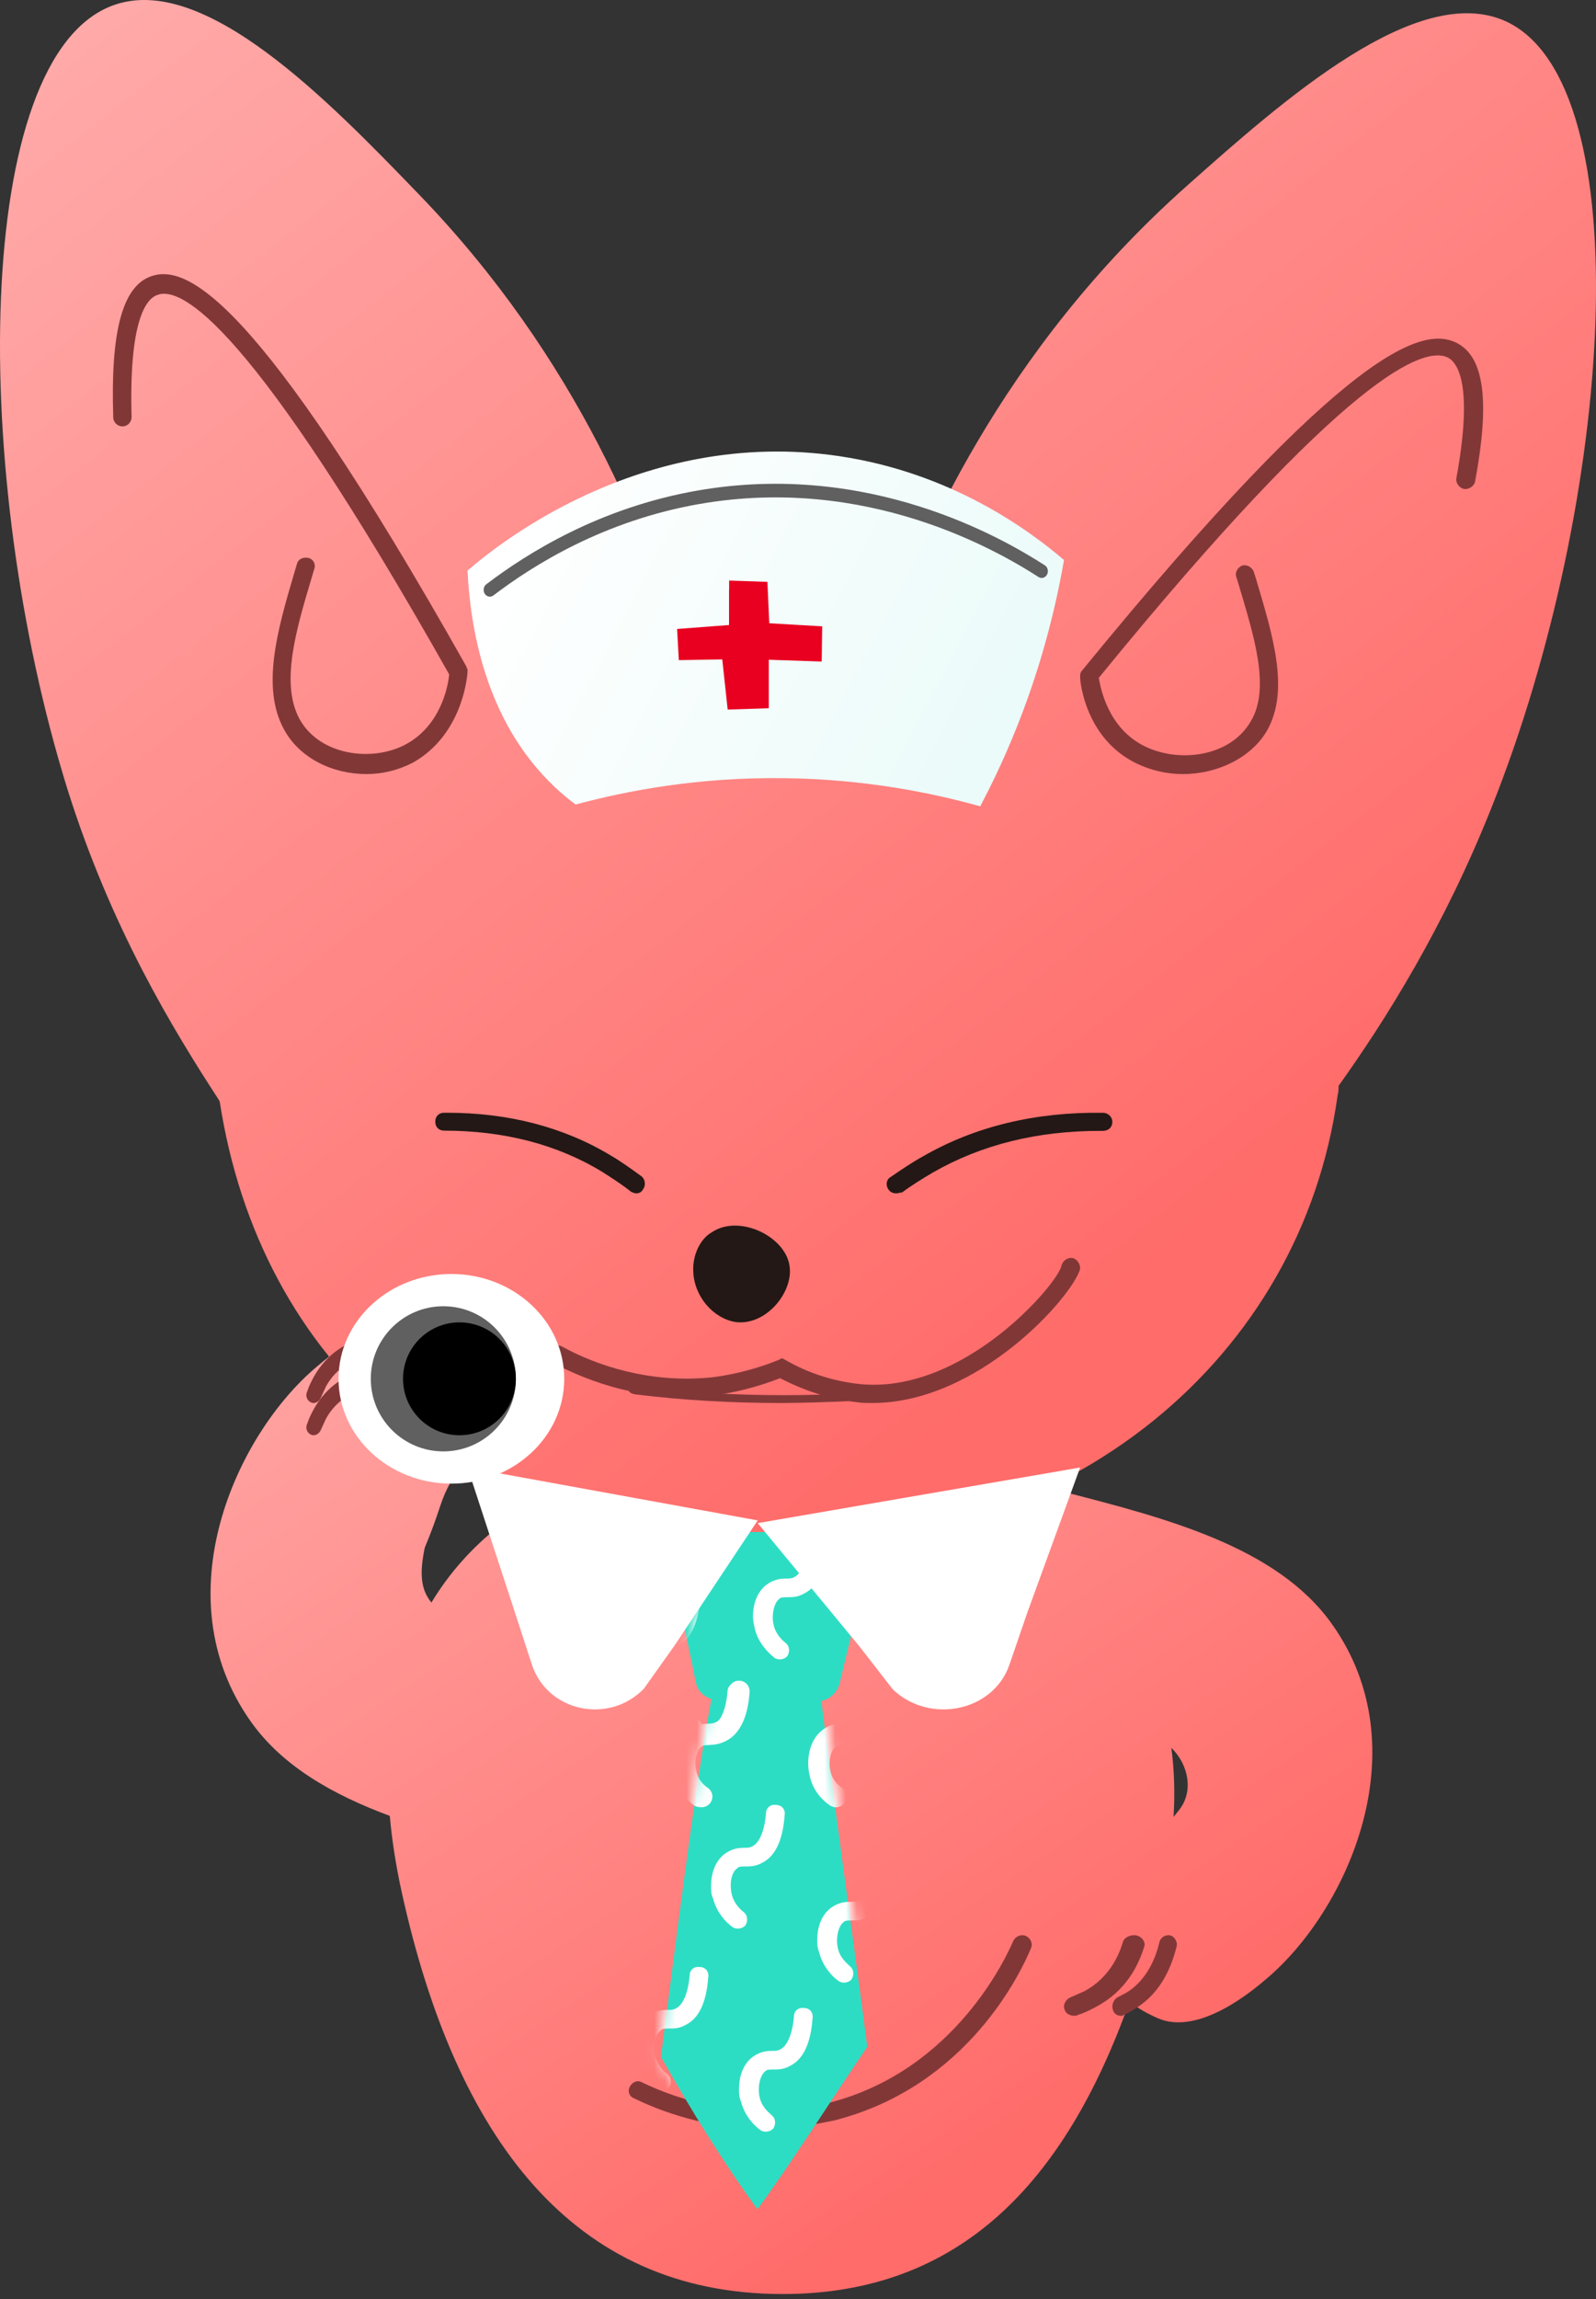 <svg width="150" height="216" viewBox="0 0 150 216" fill="none" xmlns="http://www.w3.org/2000/svg">
<rect x="0" y="0" width="150" height="216" fill="#333333" stroke="none"/>
<path fill-rule="evenodd" clip-rule="evenodd" d="M36.635 170.61C36.835 172.879 37.206 175.278 37.764 177.813C42.84 200.831 53.78 215.534 73.56 215.534C90.206 215.534 100.095 205.059 106.15 188.074C106.936 188.677 107.843 189.196 108.831 189.628C112.682 191.291 117.759 187.002 118.984 185.952C126.598 179.563 133.512 164.334 125.198 152.607C120.022 145.295 109.524 142.61 99.57 140.064L99.569 140.064C98.92 139.898 98.272 139.733 97.629 139.566L98.38 143.968C91.322 138.346 82.111 135.366 73.473 135.366C61.038 135.366 47.243 139.448 40.548 150.566C39.463 149.265 39.465 147.629 39.918 145.421C40.623 143.726 40.97 142.694 41.242 141.887C41.762 140.339 42.006 139.616 43.961 136.625C47.637 131.024 44.749 126.823 39.935 124.723C36.084 123.06 31.008 127.348 29.783 128.398C22.168 134.787 15.254 150.016 23.569 161.743C26.54 165.941 31.265 168.614 36.635 170.61ZM110.296 170.709C110.438 168.445 110.361 166.28 110.089 164.216C111.777 165.873 112.143 168.364 110.844 170.023C110.65 170.269 110.467 170.497 110.296 170.709Z" fill="url(#paint0_linear_279_2560)"/>
<path d="M141.524 2.002C133.227 -1.771 120.651 9.372 111.568 17.444C94.189 32.885 86.154 51.135 82.399 62.278C79.342 61.839 76.286 61.663 73.141 61.663C70.172 61.663 67.203 61.839 64.321 62.278C61.09 50.784 54.278 33.675 39.343 18.233C30.959 9.547 19.169 -2.648 10.611 0.51C-2.577 5.336 -2.839 44.642 6.331 74.122C10.436 87.195 16.287 96.759 20.567 103.339L20.654 103.515C24.409 127.818 42.837 145.19 72.268 145.453C100.739 145.629 122.31 127.555 125.716 102.9C125.804 102.637 125.804 102.286 125.804 102.023C130.258 95.794 135.76 87.02 140.214 75.789C151.654 47.099 154.275 7.88 141.524 2.002Z" fill="url(#paint1_linear_279_2560)"/>
<path d="M71.812 200C66.363 200 62.075 198.352 59.574 197.138C59.127 196.964 58.949 196.444 59.217 196.01C59.485 195.577 59.931 195.403 60.378 195.663C63.594 197.225 70.115 199.48 77.887 197.572C89.857 194.536 94.68 183.607 95.216 182.393C95.395 181.959 95.931 181.699 96.378 181.873C96.824 182.046 97.092 182.567 96.914 183C96.02 185.169 91.018 196.01 78.423 199.22C76.011 199.74 73.867 200 71.812 200Z" fill="#823737"/>
<path d="M136.965 32.247C133.894 30.642 126.962 32.078 101.691 63.009C101.515 63.178 101.515 63.431 101.515 63.6V63.685C101.515 63.938 101.954 69.347 106.78 71.713C108.184 72.389 109.676 72.728 111.167 72.728C114.414 72.728 117.573 71.206 119.065 68.671C121.258 64.868 119.591 59.628 118.099 54.558L117.836 53.713C117.661 53.29 117.222 53.037 116.783 53.121C116.344 53.29 116.081 53.713 116.169 54.135L116.432 54.98C117.836 59.713 119.416 64.615 117.573 67.741C115.642 71.122 110.816 71.713 107.57 70.108C104.148 68.418 103.446 64.699 103.27 63.685C126.786 34.867 133.894 32.501 136.088 33.599C137.053 34.106 138.457 36.304 136.877 44.924C136.79 45.346 137.141 45.853 137.579 45.938C138.018 46.022 138.545 45.684 138.632 45.262C140.036 37.74 139.51 33.599 136.965 32.247Z" fill="#823737"/>
<path d="M43.939 63.095V62.919C43.939 62.861 43.911 62.803 43.853 62.744V62.657C23.927 27.278 17.371 24.826 14.179 25.964C11.505 26.927 10.383 31.131 10.642 39.188C10.642 39.713 11.074 40.063 11.505 40.063C12.023 40.063 12.368 39.625 12.368 39.188C12.109 30.08 13.748 28.066 14.783 27.716C17.026 26.84 23.582 30.343 42.214 63.357C42.128 64.408 41.438 68.261 37.987 70.013C34.882 71.589 30.051 70.976 28.154 67.561C26.342 64.233 27.808 59.241 29.275 54.337L29.534 53.462C29.706 53.024 29.447 52.498 28.93 52.411C28.412 52.323 27.981 52.586 27.895 53.024L27.636 53.9C26.083 59.154 24.53 64.583 26.687 68.524C28.154 71.239 31.259 72.728 34.451 72.728C35.917 72.728 37.383 72.377 38.764 71.677C43.508 69.049 43.939 63.445 43.939 63.095C43.939 63.153 43.939 63.153 43.939 63.095Z" fill="#823737"/>
<path d="M78.885 158.262L81.763 146.341C82.102 145.14 80.832 143.939 79.308 143.939H65.423C63.899 143.939 62.714 145.054 62.968 146.255L65.423 158.176C65.592 158.862 66.1 159.377 66.862 159.634C65.254 168.21 63.306 184.162 62.121 193.253C65.084 198.485 67.963 203.116 71.18 207.576C74.059 203.716 78.461 196.77 81.509 192.31C80.493 184.334 78.292 168.725 77.191 159.806C78.038 159.634 78.63 159.034 78.885 158.262Z" fill="#2DDDC3"/>
<mask id="mask0_279_2560" style="mask-type:luminance" maskUnits="userSpaceOnUse" x="61" y="142" width="22" height="66">
<path d="M79.166 157.505L82.142 145.34C82.492 144.115 81.179 142.89 79.604 142.89H65.25C63.675 142.89 62.45 144.027 62.712 145.253L65.25 157.418C65.425 158.118 65.951 158.643 66.738 158.906C65.075 167.658 63.062 183.937 61.837 193.214C64.9 198.552 67.876 203.278 71.202 207.829C74.178 203.891 78.729 196.802 81.88 192.251C80.829 184.112 78.554 168.183 77.416 159.081C78.291 158.906 78.904 158.293 79.166 157.505Z" fill="white"/>
</mask>
<g mask="url(#mask0_279_2560)">
<mask id="mask1_279_2560" style="mask-type:luminance" maskUnits="userSpaceOnUse" x="59" y="142" width="28" height="71">
<path d="M78.296 150.241C75.67 144.115 74.095 142.714 72.607 142.714C66.743 142.452 60.267 163.282 59.829 181.486C59.741 185.687 59.129 209.317 68.669 212.38C72.17 213.518 75.758 211.418 76.721 210.892C90.812 202.578 86.786 170.021 78.296 150.241Z" fill="white"/>
</mask>
<g mask="url(#mask1_279_2560)">
<path d="M64.819 150.065C64.644 152.516 63.856 153.479 63.156 153.829C62.194 154.354 61.406 153.829 60.618 154.529C59.743 155.229 59.568 156.717 59.83 157.767C60.093 159.08 61.056 159.78 61.318 159.955" stroke="white" stroke-width="2" stroke-miterlimit="10" stroke-linecap="round"/>
</g>
<mask id="mask2_279_2560" style="mask-type:luminance" maskUnits="userSpaceOnUse" x="59" y="142" width="28" height="71">
<path d="M78.296 150.241C75.67 144.115 74.095 142.714 72.607 142.714C66.743 142.452 60.267 163.282 59.829 181.486C59.741 185.687 59.129 209.317 68.669 212.38C72.17 213.518 75.758 211.418 76.721 210.892C90.812 202.578 86.786 170.021 78.296 150.241Z" fill="white"/>
</mask>
<g mask="url(#mask2_279_2560)">
<path d="M70.767 151.904C70.767 150.766 71.118 149.628 71.993 148.928C72.693 148.403 73.306 148.316 73.831 148.316C74.181 148.316 74.443 148.316 74.706 148.141C75.494 147.703 75.844 146.215 75.931 145.077C75.931 144.552 76.369 144.202 76.894 144.29C77.419 144.29 77.769 144.727 77.682 145.252C77.507 147.616 76.806 149.103 75.581 149.716C74.969 150.066 74.443 150.066 74.006 150.066C73.568 150.066 73.393 150.066 73.218 150.241C72.693 150.679 72.518 151.816 72.693 152.604C72.868 153.479 73.481 154.092 73.831 154.355C74.181 154.617 74.268 155.142 74.006 155.58C73.743 155.93 73.131 156.017 72.781 155.755C72.255 155.317 71.293 154.442 70.942 153.042C70.855 152.604 70.767 152.254 70.767 151.904Z" fill="white"/>
</g>
<mask id="mask3_279_2560" style="mask-type:luminance" maskUnits="userSpaceOnUse" x="59" y="142" width="28" height="71">
<path d="M78.296 150.241C75.67 144.115 74.095 142.714 72.607 142.714C66.743 142.452 60.267 163.282 59.829 181.486C59.741 185.687 59.129 209.317 68.669 212.38C72.17 213.518 75.758 211.418 76.721 210.892C90.812 202.578 86.786 170.021 78.296 150.241Z" fill="white"/>
</mask>
<g mask="url(#mask3_279_2560)">
<path d="M59.041 169.058C59.041 167.921 59.391 166.783 60.267 166.083C60.967 165.558 61.579 165.47 62.105 165.47C62.455 165.47 62.717 165.47 62.98 165.295C63.767 164.857 64.118 163.37 64.205 162.232C64.205 161.707 64.643 161.357 65.168 161.444C65.693 161.444 66.043 161.882 65.956 162.407C65.781 164.77 65.08 166.258 63.855 166.87C63.242 167.22 62.717 167.22 62.28 167.22C61.842 167.22 61.667 167.22 61.492 167.395C60.967 167.833 60.792 168.971 60.967 169.758C61.142 170.721 61.842 171.246 62.105 171.509C62.455 171.771 62.542 172.297 62.28 172.734C62.017 173.084 61.404 173.172 61.054 172.909C60.529 172.559 59.566 171.596 59.216 170.196C59.041 169.846 59.041 169.408 59.041 169.058Z" fill="white"/>
</g>
<mask id="mask4_279_2560" style="mask-type:luminance" maskUnits="userSpaceOnUse" x="59" y="142" width="28" height="71">
<path d="M78.296 150.241C75.67 144.115 74.095 142.714 72.607 142.714C66.743 142.452 60.267 163.282 59.829 181.486C59.741 185.687 59.129 209.317 68.669 212.38C72.17 213.518 75.758 211.418 76.721 210.892C90.812 202.578 86.786 170.021 78.296 150.241Z" fill="white"/>
</mask>
<g mask="url(#mask4_279_2560)">
<path d="M66.83 177.198C66.83 176.06 67.18 174.922 68.055 174.222C68.756 173.697 69.368 173.61 69.894 173.61C70.244 173.61 70.506 173.61 70.769 173.435C71.556 172.997 71.906 171.509 71.994 170.371C71.994 169.846 72.432 169.496 72.957 169.584C73.482 169.584 73.832 170.021 73.744 170.546C73.569 172.909 72.869 174.397 71.644 175.01C71.031 175.36 70.506 175.36 70.069 175.36C69.631 175.36 69.456 175.36 69.281 175.535C68.668 175.973 68.581 177.11 68.756 177.898C68.931 178.773 69.543 179.386 69.894 179.649C70.244 179.911 70.331 180.436 70.069 180.874C69.806 181.224 69.193 181.311 68.843 181.049C68.318 180.699 67.355 179.736 67.005 178.336C66.83 177.986 66.83 177.636 66.83 177.198Z" fill="white"/>
</g>
<mask id="mask5_279_2560" style="mask-type:luminance" maskUnits="userSpaceOnUse" x="59" y="142" width="28" height="71">
<path d="M78.296 150.241C75.67 144.115 74.095 142.714 72.607 142.714C66.743 142.452 60.267 163.282 59.829 181.486C59.741 185.687 59.129 209.317 68.669 212.38C72.17 213.518 75.758 211.418 76.721 210.892C90.812 202.578 86.786 170.021 78.296 150.241Z" fill="white"/>
</mask>
<g mask="url(#mask5_279_2560)">
<path d="M82.061 158.906C81.886 161.357 81.098 162.32 80.398 162.67C79.435 163.195 78.648 162.67 77.86 163.37C76.985 164.07 76.81 165.558 77.072 166.608C77.335 167.921 78.298 168.621 78.56 168.796" stroke="white" stroke-width="2" stroke-miterlimit="10" stroke-linecap="round"/>
</g>
<mask id="mask6_279_2560" style="mask-type:luminance" maskUnits="userSpaceOnUse" x="59" y="142" width="28" height="71">
<path d="M78.296 150.241C75.67 144.115 74.095 142.714 72.607 142.714C66.743 142.452 60.267 163.282 59.829 181.486C59.741 185.687 59.129 209.317 68.669 212.38C72.17 213.518 75.758 211.418 76.721 210.892C90.812 202.578 86.786 170.021 78.296 150.241Z" fill="white"/>
</mask>
<g mask="url(#mask6_279_2560)">
<path d="M69.454 158.906C69.279 161.357 68.491 162.32 67.791 162.67C66.829 163.195 66.041 162.67 65.253 163.37C64.378 164.07 64.203 165.558 64.465 166.608C64.728 167.921 65.691 168.621 65.953 168.796" stroke="white" stroke-width="2" stroke-miterlimit="10" stroke-linecap="round"/>
</g>
<mask id="mask7_279_2560" style="mask-type:luminance" maskUnits="userSpaceOnUse" x="59" y="142" width="28" height="71">
<path d="M78.296 150.241C75.67 144.115 74.095 142.714 72.607 142.714C66.743 142.452 60.267 163.282 59.829 181.486C59.741 185.687 59.129 209.317 68.669 212.38C72.17 213.518 75.758 211.418 76.721 210.892C90.812 202.578 86.786 170.021 78.296 150.241Z" fill="white"/>
</mask>
<g mask="url(#mask7_279_2560)">
<path d="M59.651 192.425C59.651 191.288 60.001 190.15 60.876 189.45C61.576 188.925 62.189 188.837 62.714 188.837C63.064 188.837 63.327 188.837 63.589 188.662C64.377 188.225 64.727 186.737 64.815 185.599C64.815 185.074 65.252 184.724 65.777 184.811C66.302 184.811 66.653 185.249 66.565 185.774C66.39 188.137 65.69 189.625 64.465 190.237C63.852 190.588 63.327 190.588 62.889 190.588C62.452 190.588 62.276 190.588 62.101 190.763C61.489 191.2 61.401 192.338 61.576 193.126C61.751 194.001 62.364 194.613 62.714 194.876C63.064 195.139 63.152 195.751 62.889 196.101C62.627 196.451 62.014 196.539 61.664 196.276C61.139 195.839 60.176 194.964 59.826 193.563C59.738 193.126 59.651 192.776 59.651 192.425Z" fill="white"/>
</g>
<mask id="mask8_279_2560" style="mask-type:luminance" maskUnits="userSpaceOnUse" x="59" y="142" width="28" height="71">
<path d="M78.296 150.241C75.67 144.115 74.095 142.714 72.607 142.714C66.743 142.452 60.267 163.282 59.829 181.486C59.741 185.687 59.129 209.317 68.669 212.38C72.17 213.518 75.758 211.418 76.721 210.892C90.812 202.578 86.786 170.021 78.296 150.241Z" fill="white"/>
</mask>
<g mask="url(#mask8_279_2560)">
<path d="M69.456 196.277C69.456 195.139 69.806 194.002 70.681 193.301C71.381 192.776 71.994 192.689 72.519 192.689C72.869 192.689 73.132 192.689 73.394 192.514C74.182 192.076 74.532 190.588 74.62 189.45C74.62 188.925 75.057 188.575 75.582 188.663C76.107 188.663 76.457 189.1 76.37 189.626C76.195 191.989 75.495 193.476 74.269 194.089C73.657 194.439 73.132 194.439 72.694 194.439C72.256 194.439 72.081 194.439 71.906 194.614C71.381 195.052 71.206 196.19 71.381 196.977C71.556 197.94 72.256 198.465 72.519 198.728C72.869 198.99 72.957 199.515 72.694 199.953C72.431 200.303 71.819 200.39 71.469 200.128C70.944 199.778 69.981 198.815 69.631 197.415C69.456 197.065 69.456 196.627 69.456 196.277Z" fill="white"/>
<path d="M63.21 165.769C63.21 164.631 63.56 163.494 64.435 162.794C65.135 162.268 65.748 162.181 66.273 162.181C66.623 162.181 66.886 162.181 67.148 162.006C67.936 161.568 68.286 160.08 68.374 158.943C68.374 158.418 68.811 158.067 69.336 158.155C69.861 158.155 70.212 158.593 70.124 159.118C69.949 161.481 69.249 162.969 68.023 163.581C67.411 163.931 66.886 163.931 66.448 163.931C66.01 163.931 65.835 163.931 65.66 164.106C65.135 164.544 64.96 165.682 65.135 166.469C65.31 167.432 66.01 167.957 66.273 168.22C66.623 168.482 66.711 169.007 66.448 169.445C66.186 169.795 65.573 169.883 65.223 169.62C64.698 169.27 63.735 168.307 63.385 166.907C63.21 166.557 63.21 166.119 63.21 165.769Z" fill="white"/>
<path d="M76.085 165.769C76.085 164.631 76.435 163.494 77.311 162.794C78.011 162.268 78.624 162.181 79.149 162.181C79.499 162.181 79.761 162.181 80.024 162.006C80.811 161.568 81.162 160.08 81.249 158.943C81.249 158.418 81.687 158.067 82.212 158.155C82.737 158.155 83.087 158.593 83 159.118C82.825 161.481 82.124 162.969 80.899 163.581C80.286 163.931 79.761 163.931 79.324 163.931C78.886 163.931 78.711 163.931 78.536 164.106C78.011 164.544 77.836 165.682 78.011 166.469C78.186 167.432 78.886 167.957 79.149 168.22C79.499 168.482 79.586 169.007 79.324 169.445C79.061 169.795 78.448 169.883 78.098 169.62C77.573 169.27 76.611 168.307 76.26 166.907C76.085 166.557 76.085 166.119 76.085 165.769Z" fill="white"/>
</g>
<mask id="mask9_279_2560" style="mask-type:luminance" maskUnits="userSpaceOnUse" x="59" y="142" width="28" height="71">
<path d="M78.296 150.241C75.67 144.115 74.095 142.714 72.607 142.714C66.743 142.452 60.267 163.282 59.829 181.486C59.741 185.687 59.129 209.317 68.669 212.38C72.17 213.518 75.758 211.418 76.721 210.892C90.812 202.578 86.786 170.021 78.296 150.241Z" fill="white"/>
</mask>
<g mask="url(#mask9_279_2560)">
<path d="M76.807 182.273C76.807 181.135 77.157 179.998 78.032 179.297C78.733 178.772 79.345 178.685 79.87 178.685C80.221 178.685 80.483 178.685 80.746 178.51C81.533 178.072 81.883 176.584 81.971 175.447C81.971 174.921 82.409 174.571 82.934 174.659C83.459 174.659 83.809 175.097 83.721 175.622C83.546 177.985 82.846 179.473 81.621 180.085C81.008 180.435 80.483 180.435 80.045 180.435C79.608 180.435 79.433 180.435 79.258 180.61C78.733 181.048 78.558 182.186 78.733 182.973C78.908 183.936 79.608 184.461 79.87 184.724C80.221 184.986 80.308 185.511 80.045 185.949C79.783 186.299 79.17 186.387 78.82 186.124C78.295 185.774 77.332 184.811 76.982 183.411C76.807 182.973 76.807 182.623 76.807 182.273Z" fill="white"/>
</g>
<mask id="mask10_279_2560" style="mask-type:luminance" maskUnits="userSpaceOnUse" x="59" y="142" width="28" height="71">
<path d="M78.296 150.241C75.67 144.115 74.095 142.714 72.607 142.714C66.743 142.452 60.267 163.282 59.829 181.486C59.741 185.687 59.129 209.317 68.669 212.38C72.17 213.518 75.758 211.418 76.721 210.892C90.812 202.578 86.786 170.021 78.296 150.241Z" fill="white"/>
</mask>
<g mask="url(#mask10_279_2560)">
<path d="M68.054 213.78C68.054 212.642 68.404 211.504 69.279 210.804C69.979 210.279 70.592 210.192 71.117 210.192C71.467 210.192 71.73 210.192 71.992 210.017C72.78 209.579 73.13 208.091 73.217 206.953C73.217 206.428 73.655 206.078 74.18 206.166C74.705 206.166 75.055 206.603 74.968 207.128C74.793 209.492 74.093 210.979 72.867 211.592C72.255 211.942 71.73 211.942 71.292 211.942C70.854 211.942 70.679 211.942 70.504 212.117C69.892 212.555 69.804 213.692 69.979 214.48C70.154 215.443 70.854 215.968 71.117 216.231C71.467 216.493 71.555 217.018 71.292 217.456C71.029 217.893 70.417 217.893 70.067 217.631C69.541 217.281 68.579 216.318 68.229 214.918C68.141 214.48 68.054 214.13 68.054 213.78Z" fill="white"/>
</g>
</g>
<path d="M81.99 131.818C81.469 131.818 80.949 131.818 80.429 131.728C78.001 131.46 75.572 130.653 73.317 129.488C71.236 130.294 69.155 130.832 67.074 131.101C60.656 131.818 55.366 129.846 51.984 128.054C51.551 127.875 51.377 127.247 51.637 126.889C51.898 126.53 52.418 126.261 52.852 126.53C55.973 128.233 61.003 130.026 66.987 129.398C69.068 129.129 71.15 128.592 73.144 127.785L73.491 127.606L73.838 127.785C76.006 129.04 78.347 129.757 80.689 130.026C90.488 131.101 99.421 120.615 99.767 118.912C99.854 118.464 100.374 118.106 100.808 118.195C101.242 118.285 101.588 118.823 101.502 119.271C100.721 121.87 91.963 131.818 81.99 131.818Z" fill="#823737"/>
<path d="M59.788 112.122C59.621 112.122 59.453 112.037 59.285 111.953C58.446 111.28 57.523 110.691 56.6 110.101C52.321 107.492 47.286 106.229 41.748 106.229C41.245 106.229 40.909 105.893 40.909 105.388C40.909 104.883 41.245 104.546 41.748 104.546H42C47.789 104.546 52.992 105.893 57.439 108.586C58.446 109.176 59.369 109.849 60.292 110.522C60.627 110.775 60.711 111.364 60.46 111.701C60.292 112.037 60.04 112.122 59.788 112.122Z" fill="#231815"/>
<path d="M84.24 112.122C83.969 112.122 83.699 112.037 83.518 111.781C83.247 111.441 83.247 110.845 83.699 110.59C84.691 109.91 85.684 109.229 86.767 108.633C91.64 105.826 97.326 104.465 103.643 104.55C104.185 104.55 104.545 104.975 104.545 105.4C104.545 105.911 104.185 106.251 103.643 106.251H103.372C97.506 106.251 92.272 107.527 87.669 110.165C86.677 110.76 85.684 111.356 84.782 112.037C84.601 112.037 84.421 112.122 84.24 112.122Z" fill="#231815"/>
<path d="M73.417 131.818C68.762 131.818 64.193 131.56 59.711 131.009C59.28 130.935 59.021 130.751 59.108 130.567C59.194 130.383 59.711 130.273 60.142 130.31C64.538 130.825 69.107 131.082 73.675 131.082C78.244 131.082 82.727 130.788 85.313 130.53C85.744 130.494 86.261 130.604 86.347 130.788C86.433 130.972 86.175 131.193 85.744 131.229C82.382 131.56 77.727 131.781 73.675 131.818H73.417Z" fill="#823737"/>
<path d="M65.159 119.486C65.251 121.853 67.082 123.912 69.187 124.221C72.025 124.53 74.496 121.442 74.222 119.074C73.947 116.192 69.462 114.03 66.898 115.78C65.8 116.398 65.068 117.942 65.159 119.486Z" fill="#231815"/>
<path d="M101.515 137.879L96.553 151.511L94.87 156.408C93.364 160.816 87.338 162.041 83.883 158.694L80.781 154.694L71.212 143.103" fill="white"/>
<path d="M43.94 137.879L48.358 151.378L49.972 156.347C51.416 160.819 57.194 162.062 60.507 158.666L63.396 154.608L71.212 142.848" fill="white"/>
<path d="M105.354 189.394C105.018 189.394 104.682 189.207 104.598 188.834C104.43 188.368 104.682 187.808 105.102 187.621C105.438 187.435 105.858 187.248 106.11 187.061C107.874 185.848 108.63 183.889 108.966 182.489C109.05 182.023 109.554 181.743 109.974 181.836C110.394 181.93 110.73 182.489 110.562 182.956C110.142 184.635 109.218 187.061 106.95 188.554C106.53 188.834 106.11 189.114 105.606 189.301C105.606 189.394 105.438 189.394 105.354 189.394Z" fill="#823737"/>
<path d="M101.011 189.394C100.591 189.394 100.171 189.207 100.066 188.834C99.856 188.368 100.171 187.808 100.696 187.621L101.956 187.061C104.161 185.848 105.106 183.889 105.526 182.489C105.631 182.023 106.261 181.743 106.786 181.836C107.311 181.93 107.731 182.489 107.521 182.956C106.996 184.635 105.841 187.061 103.006 188.554C102.481 188.834 101.956 189.114 101.326 189.301C101.326 189.301 101.221 189.394 101.011 189.394Z" fill="#823737"/>
<path d="M28.803 131.052C28.803 130.966 28.803 130.879 28.883 130.706C29.044 130.195 29.27 129.771 29.504 129.338C30.805 127.044 32.653 126.161 33.975 125.771C34.341 125.693 34.772 125.97 34.837 126.412C34.903 126.853 34.669 127.355 34.297 127.433C33.194 127.745 31.637 128.464 30.644 130.247L30.176 131.269C30.023 131.693 29.577 131.944 29.212 131.754C28.993 131.659 28.781 131.39 28.788 131.044L28.803 131.052Z" fill="#823737"/>
<path d="M28.803 134.083C28.803 133.996 28.803 133.91 28.883 133.736C29.044 133.226 29.27 132.801 29.504 132.368C30.805 130.074 32.653 129.191 33.975 128.801C34.341 128.723 34.772 129 34.837 129.442C34.903 129.883 34.669 130.386 34.297 130.464C33.194 130.775 31.637 131.494 30.644 133.278L30.176 134.299C30.023 134.723 29.577 134.975 29.212 134.784C28.993 134.689 28.781 134.42 28.788 134.074L28.803 134.083Z" fill="#823737"/>
<path d="M43.94 53.605C44.192 58.752 45.507 67.685 52.133 73.939C52.769 74.545 53.431 75.09 54.101 75.59C58.943 74.281 65.683 72.999 73.772 73.113C81.252 73.21 87.522 74.466 92.128 75.757C94.14 71.945 96.212 67.246 97.867 61.703C98.833 58.454 99.521 55.397 100 52.612C96.656 49.767 89.394 44.417 78.858 42.854C60.04 40.07 46.212 51.638 43.948 53.605H43.94Z" fill="url(#paint2_linear_279_2560)"/>
<path d="M68.519 55.373V58.724C66.888 58.847 65.258 58.97 63.636 59.094C63.691 60.07 63.746 61.046 63.8 62.023C65.158 61.996 66.524 61.979 67.881 61.952C68.054 63.527 68.227 65.101 68.391 66.667C69.676 66.623 70.96 66.588 72.254 66.544V61.987C73.912 62.04 75.569 62.102 77.227 62.155C77.245 61.055 77.254 59.947 77.273 58.847C75.615 58.751 73.957 58.654 72.299 58.557C72.245 57.264 72.181 55.962 72.126 54.669C70.924 54.625 69.721 54.59 68.528 54.546V55.373H68.519Z" fill="#E90020"/>
<path fill-rule="evenodd" clip-rule="evenodd" d="M97.607 54.214C93.725 51.718 81.487 44.613 65.755 47.349C56.728 48.924 50.108 53.104 46.37 55.946C46.105 56.147 45.742 56.075 45.559 55.785C45.375 55.495 45.441 55.097 45.705 54.896C49.532 51.987 56.316 47.702 65.573 46.087L65.573 46.087C81.705 43.281 94.235 50.564 98.197 53.112C98.475 53.291 98.568 53.682 98.405 53.987C98.242 54.291 97.885 54.393 97.607 54.214Z" fill="#606060"/>
<path d="M42.424 139.394C48.282 139.394 53.03 134.985 53.03 129.546C53.03 124.107 48.282 119.697 42.424 119.697C36.567 119.697 31.818 124.107 31.818 129.546C31.818 134.985 36.567 139.394 42.424 139.394Z" fill="white"/>
<path d="M41.667 136.364C45.432 136.364 48.485 133.311 48.485 129.546C48.485 125.78 45.432 122.728 41.667 122.728C37.901 122.728 34.849 125.78 34.849 129.546C34.849 133.311 37.901 136.364 41.667 136.364Z" fill="#606060"/>
<path d="M43.182 134.848C46.111 134.848 48.485 132.474 48.485 129.545C48.485 126.616 46.111 124.242 43.182 124.242C40.253 124.242 37.879 126.616 37.879 129.545C37.879 132.474 40.253 134.848 43.182 134.848Z" fill="black"/>
<defs>
<linearGradient id="paint0_linear_279_2560" x1="-11.12" y1="88.029" x2="74.385" y2="215.532" gradientUnits="userSpaceOnUse">
<stop stop-color="#FFBFBE"/>
<stop offset="1" stop-color="#FF6C6A"/>
</linearGradient>
<linearGradient id="paint1_linear_279_2560" x1="-63.771" y1="-32.6" x2="75.799" y2="144.826" gradientUnits="userSpaceOnUse">
<stop stop-color="#FFC6C6"/>
<stop offset="1" stop-color="#FF6C6A"/>
</linearGradient>
<linearGradient id="paint2_linear_279_2560" x1="46.887" y1="51.943" x2="91.775" y2="75.467" gradientUnits="userSpaceOnUse">
<stop stop-color="white"/>
<stop offset="1" stop-color="#EAFBF9"/>
</linearGradient>
</defs>
</svg>
